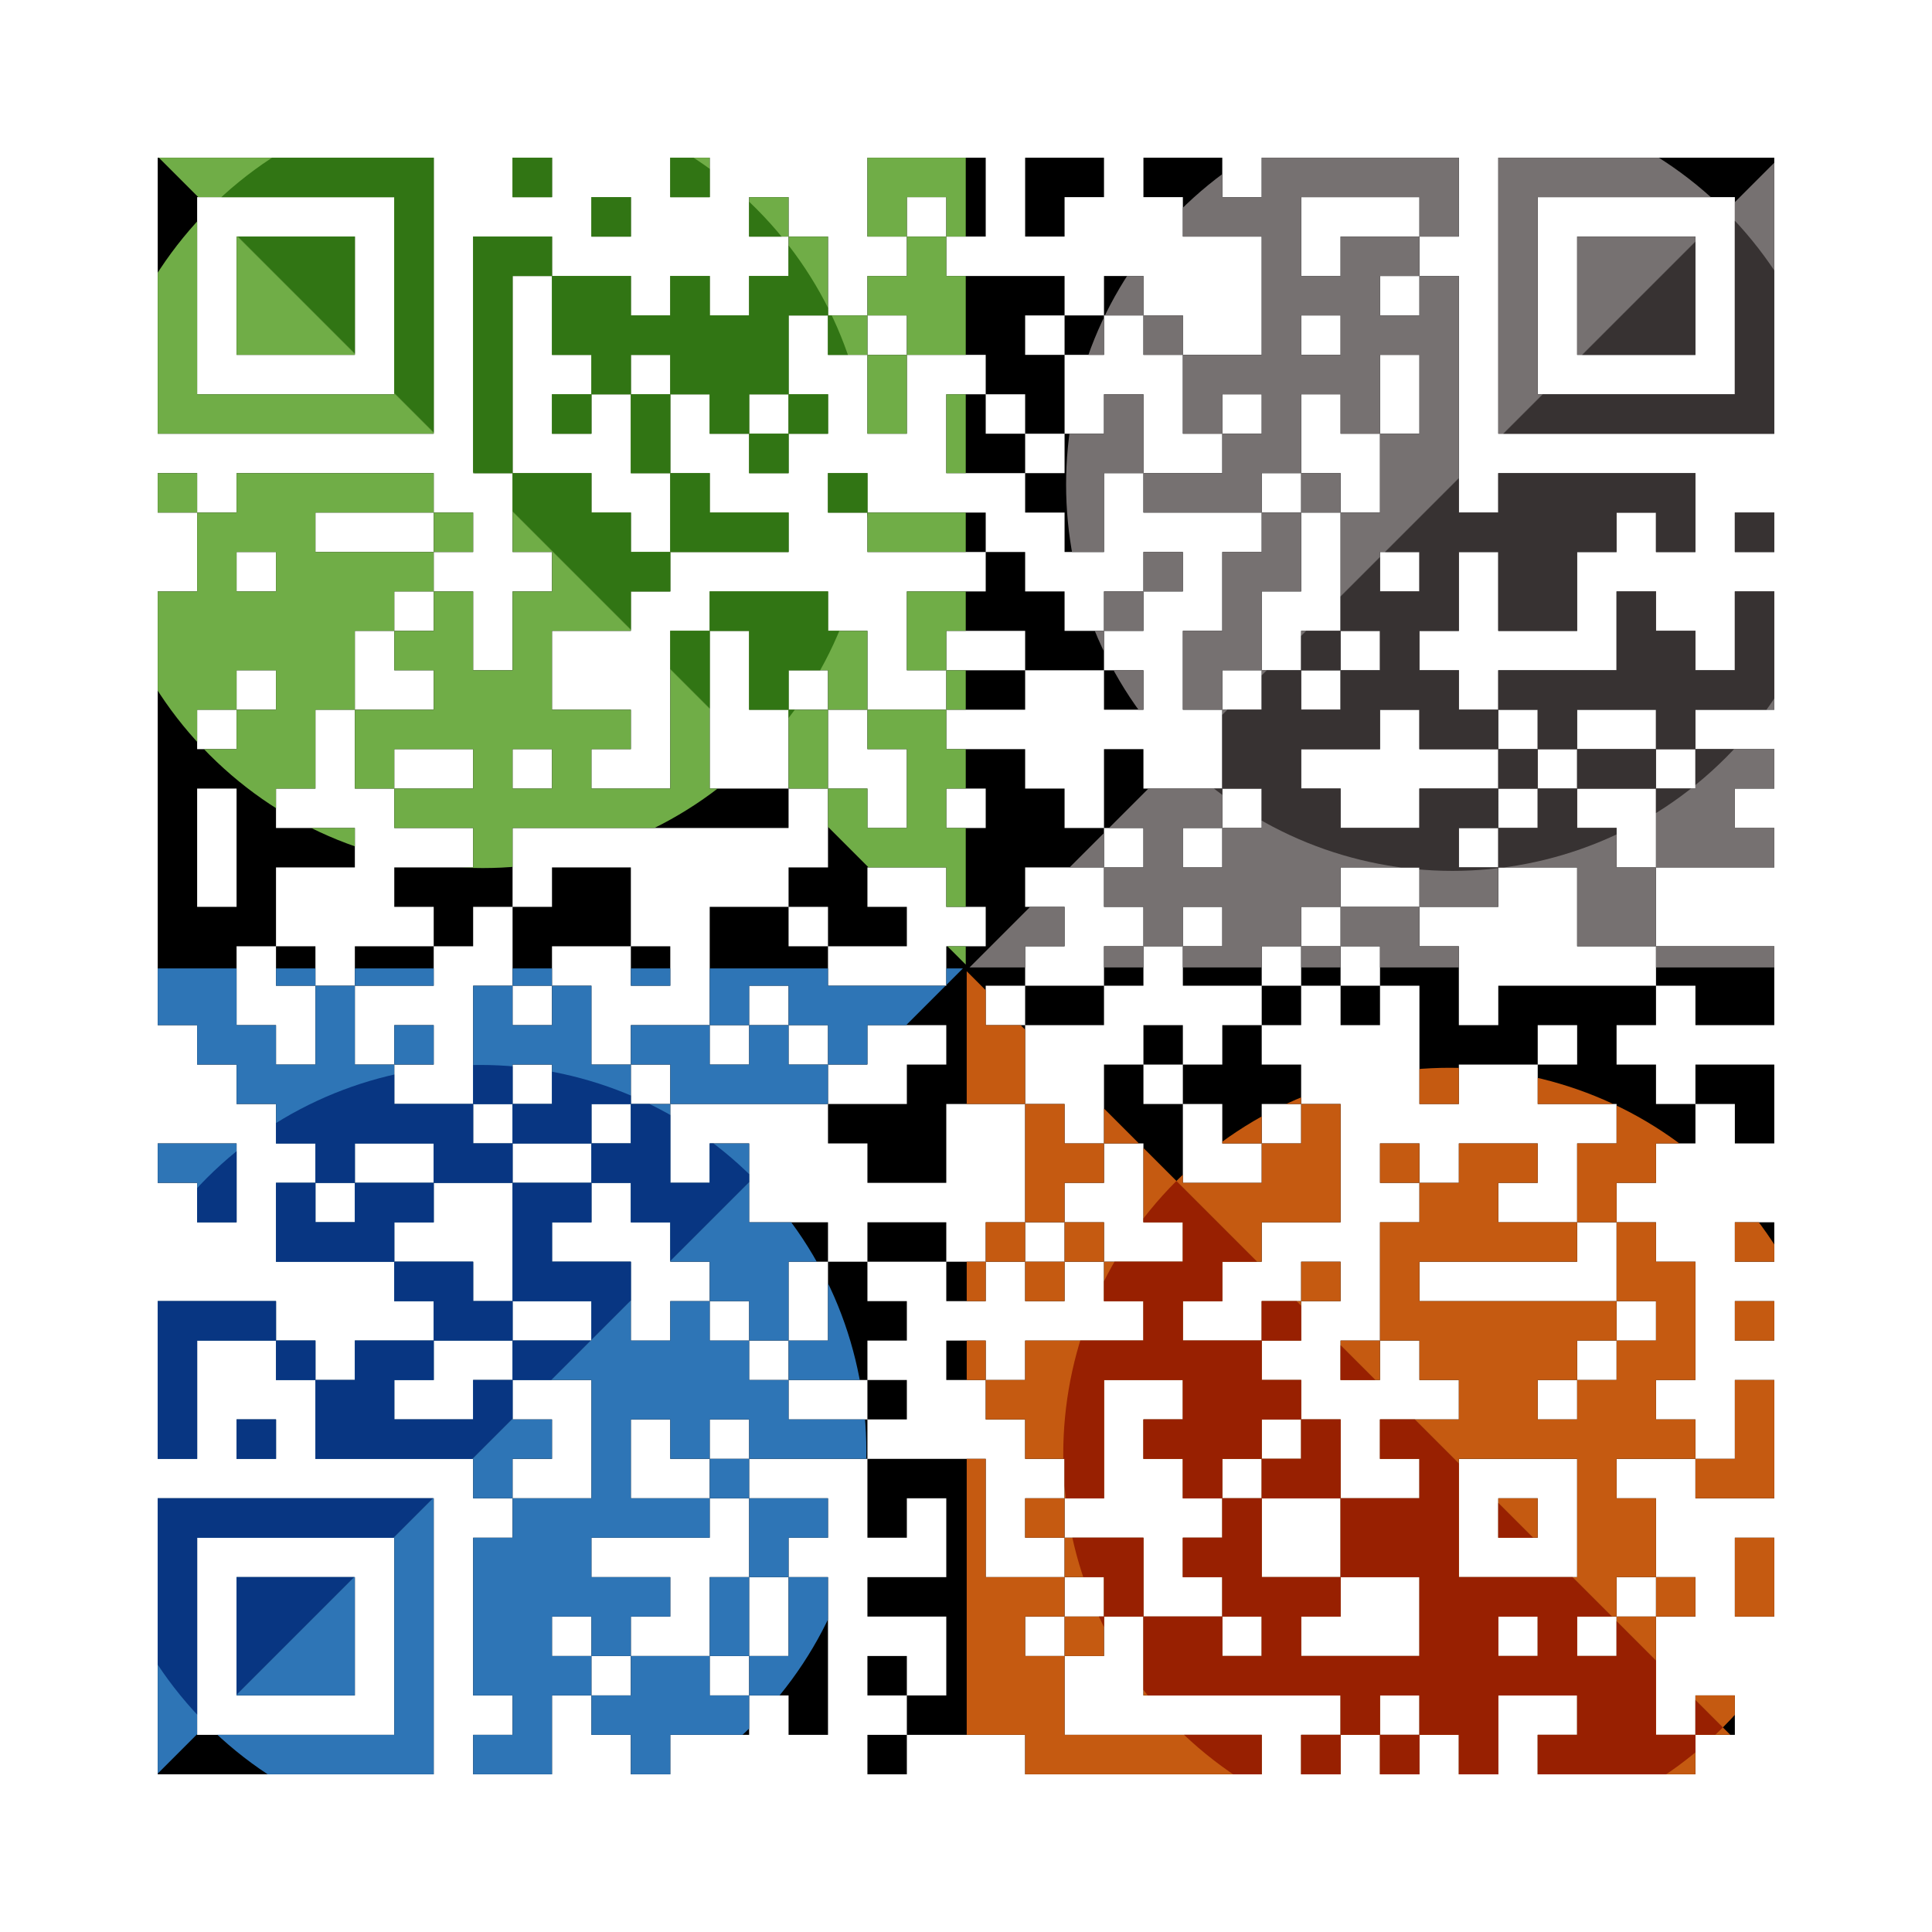 <?xml version="1.0" encoding="UTF-8" standalone="no"?>
<svg
   width="49mm"
   height="49mm"
   version="1.1"
   viewBox="0 0 49 49"
   id="svg3"
   sodipodi:docname="tutorial_qr-code.svg"
   xml:space="preserve"
   inkscape:version="1.2.2 (1:1.2.2+202212051551+b0a8486541)"
   xmlns:inkscape="http://www.inkscape.org/namespaces/inkscape"
   xmlns:sodipodi="http://sodipodi.sourceforge.net/DTD/sodipodi-0.dtd"
   xmlns="http://www.w3.org/2000/svg"
   xmlns:svg="http://www.w3.org/2000/svg"><defs
     id="defs7"><clipPath
       clipPathUnits="userSpaceOnUse"
       id="clipPath370"><path
         id="path372"
         d="m 4,4 v 1 1 1 1 1 1 1 h 1 1 1 1 1 1 1 V 10 9 8 7 6 5 4 H 10 9 8 7 6 5 Z m 9,0 v 1 h 1 V 4 Z m 4,0 v 1 h 1 V 4 Z m 5,0 v 1 1 h 1 v -1 h 1 v 1 h 1 V 5 4 h -1 -1 z m 2,2 h -1 v 1 h -1 v 1 h 1 v 1 h 1 1 v 1 h 1 v 1 h 1 V 10 9 h -1 v -1 h 1 V 7 h -1 -1 -1 z m 3,2 v 1 h 1 v -1 z m 1,0 h 1 V 7 h -1 z m 1,0 v 1 h 1 v -1 z m 1,1 v 1 1 h 1 V 10 h 1 v 1 h -1 v 1 h -1 -1 v 1 h 1 1 1 v -1 h 1 V 11 10 h 1 V 11 H 35 V 10 9 h 1 v 1 1 h -1 v 1 1 h -1 v 1 1 1 h 1 v 1 h -1 v 1 h -1 v -1 h -1 v 1 h -1 v 1 1 h 1 v 1 h -1 v 1 h -1 v -1 h 1 v -1 h -1 -1 v -1 h -1 v 1 1 h 1 v 1 h -1 v 1 h 1 v 1 h 1 v -1 h 1 v 1 h -1 v 1 h 1 1 v -1 h 1 v -1 h 1 v -1 h 1 1 v 1 h 1 1 V 22 H 37 v -1 h 1 V 20 H 37 36 v 1 h -1 -1 v -1 h -1 v -1 h 1 1 v -1 h 1 v 1 h 1 1 V 18 H 37 v -1 h -1 v -1 h 1 v -1 -1 h 1 v 1 1 h 1 1 v -1 -1 h 1 V 13 h 1 v 1 h 1 V 13 12 h -1 -1 -1 -1 -1 V 13 H 37 V 12 11 10 9 8 7 h -1 v 1 h -1 v -1 h 1 V 6 h -1 -1 v 1 h -1 V 6 5 h 1 1 1 v 1 h 1 V 5 4 h -1 -1 -1 -1 -1 V 5 H 31 V 4 h -1 -1 v 1 h 1 v 1 h 1 1 v 1 1 1 h -1 z m 8,9 h 1 v 1 h 1 v -1 h 1 1 v 1 h 1 v -1 h 1 1 v -1 -1 -1 h -1 v 1 1 h -1 v -1 h -1 v -1 h -1 v 1 1 h -1 -1 -1 z m 5,1 v 1 h -1 v 1 1 h 1 1 1 v -1 h -1 v -1 h 1 v -1 h -1 z m -1,3 h -1 v -1 h -1 v -1 h -1 v 1 h -1 v 1 h 1 1 v 1 1 h 1 1 v -1 z m 0,2 v 1 h 1 v 1 h 1 1 v -1 -1 h -1 -1 z m 0,1 h -1 -1 -1 -1 v 1 H 37 v -1 -1 h -1 v -1 h -1 -1 v 1 h 1 v 1 h 1 v 1 1 1 h 1 v -1 h 1 1 v -1 h 1 v 1 h -1 v 1 h 1 1 v 1 h -1 v 1 1 h 1 v -1 h 1 v -1 h 1 v -1 h -1 v -1 h -1 v -1 h 1 z m 1,3 h 1 v 1 h 1 v -1 -1 h -1 -1 z m -2,3 v 1 1 h 1 v 1 h -1 v 1 h -1 v 1 h -1 v -1 h 1 v -1 h 1 v -1 h -1 -1 -1 -1 -1 v -1 h 1 1 1 1 v -1 h -1 -1 v -1 h 1 V 29 H 38 37 v 1 h -1 v 1 h -1 v 1 1 1 h 1 v 1 h 1 v 1 h -1 -1 v 1 h 1 v 1 h -1 -1 v 1 1 h 1 1 v 1 1 h -1 -1 -1 v -1 h 1 v -1 h -1 -1 v -1 -1 h -1 v 1 h -1 v 1 h 1 v 1 h 1 v 1 h -1 v -1 h -1 -1 v 1 1 h 1 1 1 1 1 v 1 h 1 v -1 h 1 v 1 h 1 v 1 h 1 v -1 -1 h 1 1 v 1 h -1 v 1 h 1 1 1 1 v -1 h -1 v -1 -1 -1 h -1 v 1 h -1 v -1 h 1 v -1 h 1 v -1 -1 H 41 V 37 h 1 1 v -1 h -1 v -1 h 1 v -1 -1 -1 h -1 v -1 z m 2,6 v 1 h 1 1 V 37 36 35 h -1 v 1 1 z m -1,3 v 1 h 1 v -1 z m 1,4 h 1 v -1 h -1 z m -7,0 h -1 v 1 h 1 z m -2,0 h -1 v 1 h 1 z m -5,-3 v -1 -1 h -1 -1 v 1 h 1 v 1 z m -1,0 h -1 v 1 h 1 z m -1,1 h -1 v -1 h 1 v -1 h -1 -1 v -1 -1 -1 h -1 -1 -1 v 1 1 h 1 v -1 h 1 v 1 1 h -1 -1 v 1 h 1 1 v 1 1 h -1 v 1 h 1 1 1 v 1 h 1 1 1 1 1 1 v -1 h -1 -1 -1 -1 -1 v -1 z m -4,2 h -1 v 1 h 1 z m 0,-1 v -1 h -1 v 1 z M 22,37 v -1 h -1 -1 v -1 h -1 v -1 h -1 v -1 h -1 v 1 h -1 v -1 -1 h -1 -1 v -1 h 1 v -1 H 14 13 v 1 1 1 h 1 1 v 1 H 14 13 v 1 h 1 1 v 1 1 1 H 14 13 v 1 h -1 v 1 1 1 1 h 1 v 1 h -1 v 1 h 1 1 v -1 -1 h 1 v -1 h -1 v -1 h 1 v 1 h 1 v -1 h 1 v -1 h -1 -1 v -1 h 1 1 1 V 38 H 17 16 V 37 36 h 1 v 1 h 1 v -1 h 1 v 1 h 1 1 z m -3,0 h -1 v 1 h 1 z m 0,1 v 1 1 h 1 v -1 h 1 v -1 h -1 z m 1,2 v 1 1 h -1 v 1 h 1 v 1 h 1 v -1 -1 -1 -1 z m -1,3 h -1 v -1 h -1 -1 v 1 h -1 v 1 h 1 v 1 h 1 v -1 h 1 1 z m -1,-1 h 1 v -1 -1 h -1 v 1 z M 13,38 V 37 h 1 V 36 H 13 v -1 h -1 v 1 H 11 10 V 35 H 11 V 34 H 10 9 V 35 H 8 v 1 1 h 1 1 1 1 v 1 z M 8,35 V 34 H 7 V 35 Z M 7,34 v -1 H 6 5 4 v 1 1 1 1 h 1 v -1 -1 -1 h 1 z m 4,0 h 1 1 v -1 h -1 v -1 H 11 10 v 1 h 1 z m -1,-2 v -1 h 1 v -1 H 10 9 v 1 H 8 v -1 h -1 v 1 1 h 1 1 z M 8,30 h 1 v -1 h 1 1 v 1 h 1 1 v -1 h -1 v -1 H 11 10 v -1 h -1 v -1 -1 h -1 v 1 1 H 7 V 26 H 6 v -1 -1 h 1 v -1 -1 h 1 1 V 21 H 8 7 v -1 h 1 v -1 -1 h 1 v -1 -1 h 1 V 15 H 11 V 14 H 10 9 8 V 13 h 1 1 1 V 12 H 10 9 8 7 6 v 1 h -1 v 1 1 H 4 v 1 1 1 1 1 1 1 1 1 1 1 h 1 v 1 h 1 v 1 h 1 v 1 H 8 Z M 5,13 V 12 H 4 v 1 z m 6,0 v 1 h 1 V 13 Z m 0,2 v 1 H 10 v 1 h 1 v 1 H 10 9 v 1 1 h 1 v -1 h 1 1 v 1 H 11 10 v 1 h 1 1 v 1 H 11 10 v 1 h 1 v 1 h 1 v -1 h 1 v -1 -1 h 1 1 1 1 1 1 1 v -1 h -1 -1 v -1 -1 -1 -1 h -1 v 1 1 1 1 h -1 -1 v -1 h 1 v -1 h -1 -1 v -1 -1 h 1 1 v -1 h 1 V 14 H 16 V 13 H 15 V 12 H 14 13 v 1 1 h 1 v 1 H 13 v 1 1 H 12 V 16 15 Z M 13,12 V 11 10 9 8 7 h 1 V 6 H 13 12 v 1 1 1 1 1 1 z m 1,-5 v 1 1 h 1 v 1 h 1 v -1 h 1 v 1 h 1 v 1 h 1 V 10 h 1 V 9 8 h 1 V 7 6 h -1 v 1 h -1 v 1 h -1 v -1 h -1 v 1 h -1 v -1 h -1 z m 6,-1 v -1 h -1 v 1 z m 1,2 v 1 h 1 V 8 Z m 1,1 v 1 1 h 1 V 10 9 Z m -2,1 v 1 h 1 V 10 Z m 0,1 h -1 v 1 h 1 z M 17,10 h -1 v 1 1 h 1 v -1 z m 0,2 v 1 1 h 1 1 1 V 13 H 19 18 V 12 Z M 15,10 h -1 v 1 h 1 z m 3,6 h 1 v 1 1 h 1 v -1 h 1 v 1 h 1 v -1 -1 h -1 v -1 h -1 -1 -1 z m 4,2 v 1 h 1 v 1 1 h -1 v -1 h -1 v 1 1 h -1 v 1 h 1 v 1 h 1 1 v -1 h -1 v -1 h 1 1 v 1 h 1 v 1 h -1 v 1 h -1 -1 -1 v -1 h -1 v -1 h -1 -1 v 1 1 1 h 1 v -1 h 1 v 1 h 1 v 1 h 1 v -1 h 1 1 v 1 h -1 v 1 h -1 -1 v 1 h 1 v 1 h 1 1 v -1 -1 h 1 1 v -1 -1 h -1 v -1 h 1 v -1 h 1 v -1 h -1 v -1 h 1 1 v -1 h -1 v -1 h -1 v -1 h -1 -1 v -1 h -1 z m 2,0 h 1 1 v -1 h -1 -1 z m 0,-1 v -1 h 1 1 v 1 h 1 1 v -1 h -1 v -1 h -1 v -1 h -1 v 1 h -1 -1 v 1 1 z m 1,-3 V 13 h -1 -1 -1 v 1 h 1 1 z M 22,13 v -1 h -1 v 1 z m 6,3 h 1 v -1 h -1 z m 1,-1 h 1 v -1 h -1 z m -1,2 v 1 h 1 v -1 z m -2,8 v 1 h 1 1 v -1 h -1 z m 2,0 h 1 v -1 h -1 z m -2,3 v 1 1 1 h 1 v -1 h 1 v -1 h -1 v -1 z m 2,1 h 1 v 1 1 h 1 v 1 h -1 -1 v 1 h 1 v 1 h -1 -1 -1 v 1 h -1 v 1 h 1 v 1 h 1 v 1 h 1 V 37 36 35 h 1 1 v 1 h -1 v 1 h 1 v 1 h 1 V 37 h 1 v -1 h 1 v -1 h -1 v -1 h -1 -1 v -1 h 1 v -1 h 1 v -1 h 1 1 v -1 -1 -1 h -1 v 1 h -1 v 1 h -1 -1 v -1 -1 h -1 v -1 h -1 v 1 z m 1,-2 h 1 v -1 h -1 z m 1,0 v 1 h 1 v 1 h 1 v -1 h 1 v -1 h -1 v -1 h -1 v 1 z m 2,-1 h 1 v -1 h -1 z m 1,-1 h 1 v -1 h -1 z m 1,0 v 1 h 1 v -1 z m -2,9 h 1 v -1 h -1 z m 1,-1 h 1 v -1 h -1 z m 0,3 v 1 h -1 v 1 h 1 1 V 37 36 Z m -6,2 h -1 v 1 h 1 z M 25,35 v -1 h -1 v 1 z m 3,-3 v -1 h -1 v 1 z m -1,0 h -1 v 1 h 1 z m -1,0 v -1 h -1 v 1 z m -1,0 h -1 v 1 h 1 z m -1,0 v -1 h -1 -1 v 1 h 1 z m -2,0 h -1 v 1 1 h -1 v 1 h 1 1 v -1 h 1 v -1 h -1 z m 0,3 v 1 h 1 v -1 z m -2,-1 v -1 -1 h 1 v -1 h -1 -1 v -1 -1 h -1 v 1 h -1 v -1 -1 h -1 v 1 h -1 v 1 h 1 v 1 h 1 v 1 h 1 v 1 h 1 v 1 z m -5,-5 v -1 h 1 v -1 h -1 v -1 -1 h -1 v 1 H 13 v -1 h -1 v 1 1 1 h 1 v -1 h 1 v 1 H 13 v 1 h 1 z M 13,25 h 1 v -1 h 1 1 v -1 -1 h -1 -1 v 1 H 13 v 1 z m 3,-1 v 1 h 1 v -1 z m 0,3 h 1 v 1 h 1 1 1 1 v -1 h -1 v -1 h -1 v 1 h -1 v -1 h -1 -1 z m 5,-7 v -1 -1 h -1 v 1 1 z m -10,4 H 10 9 v 1 h 1 1 z m -4,0 v 1 h 1 v -1 z m 3,3 H 11 V 26 H 10 Z M 35,34 h -1 v 1 h 1 z m 1,-4 v -1 h -1 v 1 z m 3,-10 v -1 h -1 v 1 z m 1,0 h 1 1 v -1 h -1 -1 z m -9,-2 v -1 h 1 v -1 -1 h 1 V 14 13 h -1 v 1 h -1 v 1 1 h -1 v 1 1 z m 2,-5 h 1 v -1 h -1 z m 0,4 h 1 v -1 h -1 z M 29,12 V 11 10 h -1 v 1 h -1 v 1 h -1 v 1 h 1 v 1 h 1 V 13 12 Z m -3,0 V 11 H 25 V 10 h -1 v 1 1 h 1 z m 0,-8 v 1 1 h 1 v -1 h 1 V 4 h -1 z m 12,0 v 1 1 1 1 1 1 1 h 1 1 1 1 1 1 1 V 10 9 8 7 6 5 4 h -1 -1 -1 -1 -1 -1 z M 5,5 h 1 1 1 1 1 v 1 1 1 1 1 H 9 8 7 6 5 V 9 8 7 6 Z m 10,0 v 1 h 1 v -1 z m 24,0 h 1 1 1 1 1 v 1 1 1 1 1 h -1 -1 -1 -1 -1 V 9 8 7 6 Z M 6,6 v 1 1 1 h 1 1 1 V 8 7 6 H 8 7 Z m 34,0 v 1 1 1 h 1 1 1 V 8 7 6 h -1 -1 z m -7,2 h 1 v 1 h -1 z M 44,13 v 1 h 1 V 13 Z M 6,14 h 1 v 1 H 6 Z m 29,0 h 1 v 1 H 35 Z M 6,17 h 1 v 1 H 6 v 1 h -1 v -1 h 1 z m 7,2 h 1 v 1 H 13 Z m -8,1 h 1 v 1 1 1 h -1 v -1 -1 z m 19,0 h 1 v 1 H 24 Z M 4,29 v 1 h 1 v 1 h 1 v -1 -1 h -1 z m 40,2 v 1 h 1 v -1 z m 0,2 v 1 h 1 v -1 z M 6,36 v 1 H 7 V 36 Z M 37,37 h 1 1 1 v 1 1 1 h -1 -1 -1 v -1 -1 z M 4,38 v 1 1 1 1 1 1 1 h 1 1 1 1 1 1 1 v -1 -1 -1 -1 -1 -1 -1 H 10 9 8 7 6 5 Z m 34,0 v 1 h 1 V 38 Z M 5,39 h 1 1 1 1 1 v 1 1 1 1 1 H 9 8 7 6 5 v -1 -1 -1 -1 z m 39,0 v 1 1 h 1 v -1 -1 z m -38,1 v 1 1 1 h 1 1 1 v -1 -1 -1 H 8 7 Z m 32,1 h 1 v 1 h -1 z"
         style="stroke-width:1" /></clipPath></defs><sodipodi:namedview
     id="namedview5"
     pagecolor="#ffffff"
     bordercolor="#666666"
     borderopacity="1.0"
     inkscape:showpageshadow="2"
     inkscape:pageopacity="0.0"
     inkscape:pagecheckerboard="0"
     inkscape:deskcolor="#d1d1d1"
     inkscape:document-units="mm"
     showgrid="false"
     inkscape:zoom="3.6043205"
     inkscape:cx="183.11357"
     inkscape:cy="102.7933"
     inkscape:window-width="2560"
     inkscape:window-height="1376"
     inkscape:window-x="0"
     inkscape:window-y="0"
     inkscape:window-maximized="1"
     inkscape:current-layer="svg3" /><path
     d="M4,4H5V5H4zM5,4H6V5H5zM6,4H7V5H6zM7,4H8V5H7zM8,4H9V5H8zM9,4H10V5H9zM10,4H11V5H10zM13,4H14V5H13zM17,4H18V5H17zM22,4H23V5H22zM23,4H24V5H23zM24,4H25V5H24zM26,4H27V5H26zM27,4H28V5H27zM29,4H30V5H29zM30,4H31V5H30zM32,4H33V5H32zM33,4H34V5H33zM34,4H35V5H34zM35,4H36V5H35zM36,4H37V5H36zM38,4H39V5H38zM39,4H40V5H39zM40,4H41V5H40zM41,4H42V5H41zM42,4H43V5H42zM43,4H44V5H43zM44,4H45V5H44zM4,5H5V6H4zM10,5H11V6H10zM15,5H16V6H15zM19,5H20V6H19zM22,5H23V6H22zM24,5H25V6H24zM26,5H27V6H26zM30,5H31V6H30zM31,5H32V6H31zM32,5H33V6H32zM36,5H37V6H36zM38,5H39V6H38zM44,5H45V6H44zM4,6H5V7H4zM6,6H7V7H6zM7,6H8V7H7zM8,6H9V7H8zM10,6H11V7H10zM12,6H13V7H12zM13,6H14V7H13zM20,6H21V7H20zM23,6H24V7H23zM32,6H33V7H32zM34,6H35V7H34zM35,6H36V7H35zM38,6H39V7H38zM40,6H41V7H40zM41,6H42V7H41zM42,6H43V7H42zM44,6H45V7H44zM4,7H5V8H4zM6,7H7V8H6zM7,7H8V8H7zM8,7H9V8H8zM10,7H11V8H10zM12,7H13V8H12zM14,7H15V8H14zM15,7H16V8H15zM17,7H18V8H17zM19,7H20V8H19zM20,7H21V8H20zM22,7H23V8H22zM23,7H24V8H23zM24,7H25V8H24zM25,7H26V8H25zM26,7H27V8H26zM28,7H29V8H28zM32,7H33V8H32zM33,7H34V8H33zM34,7H35V8H34zM36,7H37V8H36zM38,7H39V8H38zM40,7H41V8H40zM41,7H42V8H41zM42,7H43V8H42zM44,7H45V8H44zM4,8H5V9H4zM6,8H7V9H6zM7,8H8V9H7zM8,8H9V9H8zM10,8H11V9H10zM12,8H13V9H12zM14,8H15V9H14zM15,8H16V9H15zM16,8H17V9H16zM17,8H18V9H17zM18,8H19V9H18zM19,8H20V9H19zM21,8H22V9H21zM23,8H24V9H23zM24,8H25V9H24zM25,8H26V9H25zM27,8H28V9H27zM29,8H30V9H29zM32,8H33V9H32zM34,8H35V9H34zM35,8H36V9H35zM36,8H37V9H36zM38,8H39V9H38zM40,8H41V9H40zM41,8H42V9H41zM42,8H43V9H42zM44,8H45V9H44zM4,9H5V10H4zM10,9H11V10H10zM12,9H13V10H12zM15,9H16V10H15zM17,9H18V10H17zM18,9H19V10H18zM19,9H20V10H19zM22,9H23V10H22zM25,9H26V10H25zM26,9H27V10H26zM30,9H31V10H30zM31,9H32V10H31zM32,9H33V10H32zM33,9H34V10H33zM34,9H35V10H34zM36,9H37V10H36zM38,9H39V10H38zM44,9H45V10H44zM4,10H5V11H4zM5,10H6V11H5zM6,10H7V11H6zM7,10H8V11H7zM8,10H9V11H8zM9,10H10V11H9zM10,10H11V11H10zM12,10H13V11H12zM14,10H15V11H14zM16,10H17V11H16zM18,10H19V11H18zM20,10H21V11H20zM22,10H23V11H22zM24,10H25V11H24zM26,10H27V11H26zM28,10H29V11H28zM30,10H31V11H30zM32,10H33V11H32zM34,10H35V11H34zM36,10H37V11H36zM38,10H39V11H38zM39,10H40V11H39zM40,10H41V11H40zM41,10H42V11H41zM42,10H43V11H42zM43,10H44V11H43zM44,10H45V11H44zM12,11H13V12H12zM16,11H17V12H16zM19,11H20V12H19zM24,11H25V12H24zM25,11H26V12H25zM27,11H28V12H27zM28,11H29V12H28zM31,11H32V12H31zM32,11H33V12H32zM35,11H36V12H35zM36,11H37V12H36zM4,12H5V13H4zM6,12H7V13H6zM7,12H8V13H7zM8,12H9V13H8zM9,12H10V13H9zM10,12H11V13H10zM13,12H14V13H13zM14,12H15V13H14zM17,12H18V13H17zM21,12H22V13H21zM26,12H27V13H26zM27,12H28V13H27zM29,12H30V13H29zM30,12H31V13H30zM31,12H32V13H31zM33,12H34V13H33zM35,12H36V13H35zM36,12H37V13H36zM38,12H39V13H38zM39,12H40V13H39zM40,12H41V13H40zM41,12H42V13H41zM42,12H43V13H42zM5,13H6V14H5zM6,13H7V14H6zM7,13H8V14H7zM11,13H12V14H11zM13,13H14V14H13zM14,13H15V14H14zM15,13H16V14H15zM17,13H18V14H17zM18,13H19V14H18zM19,13H20V14H19zM22,13H23V14H22zM23,13H24V14H23zM24,13H25V14H24zM27,13H28V14H27zM32,13H33V14H32zM34,13H35V14H34zM35,13H36V14H35zM36,13H37V14H36zM37,13H38V14H37zM38,13H39V14H38zM39,13H40V14H39zM40,13H41V14H40zM42,13H43V14H42zM44,13H45V14H44zM5,14H6V15H5zM7,14H8V15H7zM8,14H9V15H8zM9,14H10V15H9zM10,14H11V15H10zM14,14H15V15H14zM15,14H16V15H15zM16,14H17V15H16zM25,14H26V15H25zM29,14H30V15H29zM31,14H32V15H31zM32,14H33V15H32zM34,14H35V15H34zM36,14H37V15H36zM38,14H39V15H38zM39,14H40V15H39zM4,15H5V16H4zM5,15H6V16H5zM6,15H7V16H6zM7,15H8V16H7zM8,15H9V16H8zM9,15H10V16H9zM11,15H12V16H11zM13,15H14V16H13zM14,15H15V16H14zM15,15H16V16H15zM18,15H19V16H18zM19,15H20V16H19zM20,15H21V16H20zM23,15H24V16H23zM24,15H25V16H24zM25,15H26V16H25zM26,15H27V16H26zM28,15H29V16H28zM31,15H32V16H31zM34,15H35V16H34zM35,15H36V16H35zM36,15H37V16H36zM38,15H39V16H38zM39,15H40V16H39zM41,15H42V16H41zM44,15H45V16H44zM4,16H5V17H4zM5,16H6V17H5zM6,16H7V17H6zM7,16H8V17H7zM8,16H9V17H8zM10,16H11V17H10zM11,16H12V17H11zM13,16H14V17H13zM17,16H18V17H17zM19,16H20V17H19zM20,16H21V17H20zM21,16H22V17H21zM23,16H24V17H23zM26,16H27V17H26zM27,16H28V17H27zM30,16H31V17H30zM31,16H32V17H31zM33,16H34V17H33zM35,16H36V17H35zM41,16H42V17H41zM42,16H43V17H42zM44,16H45V17H44zM4,17H5V18H4zM5,17H6V18H5zM7,17H8V18H7zM8,17H9V18H8zM11,17H12V18H11zM12,17H13V18H12zM13,17H14V18H13zM17,17H18V18H17zM19,17H20V18H19zM21,17H22V18H21zM24,17H25V18H24zM25,17H26V18H25zM28,17H29V18H28zM30,17H31V18H30zM32,17H33V18H32zM34,17H35V18H34zM35,17H36V18H35zM36,17H37V18H36zM38,17H39V18H38zM39,17H40V18H39zM40,17H41V18H40zM41,17H42V18H41zM42,17H43V18H42zM43,17H44V18H43zM44,17H45V18H44zM4,18H5V19H4zM6,18H7V19H6zM7,18H8V19H7zM9,18H10V19H9zM10,18H11V19H10zM11,18H12V19H11zM12,18H13V19H12zM13,18H14V19H13zM14,18H15V19H14zM15,18H16V19H15zM17,18H18V19H17zM20,18H21V19H20zM22,18H23V19H22zM23,18H24V19H23zM31,18H32V19H31zM32,18H33V19H32zM33,18H34V19H33zM34,18H35V19H34zM36,18H37V19H36zM37,18H38V19H37zM39,18H40V19H39zM42,18H43V19H42zM4,19H5V20H4zM5,19H6V20H5zM6,19H7V20H6zM7,19H8V20H7zM9,19H10V20H9zM12,19H13V20H12zM14,19H15V20H14zM17,19H18V20H17zM20,19H21V20H20zM23,19H24V20H23zM24,19H25V20H24zM25,19H26V20H25zM28,19H29V20H28zM31,19H32V20H31zM32,19H33V20H32zM38,19H39V20H38zM40,19H41V20H40zM41,19H42V20H41zM43,19H44V20H43zM44,19H45V20H44zM4,20H5V21H4zM6,20H7V21H6zM10,20H11V21H10zM11,20H12V21H11zM12,20H13V21H12zM13,20H14V21H13zM14,20H15V21H14zM15,20H16V21H15zM16,20H17V21H16zM17,20H18V21H17zM18,20H19V21H18zM19,20H20V21H19zM21,20H22V21H21zM23,20H24V21H23zM25,20H26V21H25zM26,20H27V21H26zM28,20H29V21H28zM29,20H30V21H29zM30,20H31V21H30zM32,20H33V21H32zM33,20H34V21H33zM36,20H37V21H36zM37,20H38V21H37zM39,20H40V21H39zM42,20H43V21H42zM43,20H44V21H43zM4,21H5V22H4zM6,21H7V22H6zM7,21H8V22H7zM8,21H9V22H8zM12,21H13V22H12zM21,21H22V22H21zM22,21H23V22H22zM23,21H24V22H23zM24,21H25V22H24zM25,21H26V22H25zM26,21H27V22H26zM27,21H28V22H27zM29,21H30V22H29zM31,21H32V22H31zM32,21H33V22H32zM33,21H34V22H33zM34,21H35V22H34zM35,21H36V22H35zM36,21H37V22H36zM38,21H39V22H38zM39,21H40V22H39zM40,21H41V22H40zM42,21H43V22H42zM43,21H44V22H43zM44,21H45V22H44zM4,22H5V23H4zM6,22H7V23H6zM10,22H11V23H10zM11,22H12V23H11zM12,22H13V23H12zM14,22H15V23H14zM15,22H16V23H15zM20,22H21V23H20zM21,22H22V23H21zM24,22H25V23H24zM25,22H26V23H25zM28,22H29V23H28zM29,22H30V23H29zM30,22H31V23H30zM31,22H32V23H31zM32,22H33V23H32zM33,22H34V23H33zM36,22H37V23H36zM37,22H38V23H37zM40,22H41V23H40zM41,22H42V23H41zM4,23H5V24H4zM5,23H6V24H5zM6,23H7V24H6zM11,23H12V24H11zM13,23H14V24H13zM14,23H15V24H14zM15,23H16V24H15zM18,23H19V24H18zM19,23H20V24H19zM21,23H22V24H21zM22,23H23V24H22zM25,23H26V24H25zM26,23H27V24H26zM29,23H30V24H29zM31,23H32V24H31zM32,23H33V24H32zM34,23H35V24H34zM35,23H36V24H35zM40,23H41V24H40zM41,23H42V24H41zM4,24H5V25H4zM5,24H6V25H5zM7,24H8V25H7zM9,24H10V25H9zM10,24H11V25H10zM13,24H14V25H13zM16,24H17V25H16zM18,24H19V25H18zM19,24H20V25H19zM20,24H21V25H20zM24,24H25V25H24zM25,24H26V25H25zM28,24H29V25H28zM30,24H31V25H30zM31,24H32V25H31zM33,24H34V25H33zM35,24H36V25H35zM36,24H37V25H36zM42,24H43V25H42zM43,24H44V25H43zM44,24H45V25H44zM4,25H5V26H4zM5,25H6V26H5zM8,25H9V26H8zM12,25H13V26H12zM14,25H15V26H14zM18,25H19V26H18zM20,25H21V26H20zM21,25H22V26H21zM22,25H23V26H22zM23,25H24V26H23zM24,25H25V26H24zM26,25H27V26H26zM27,25H28V26H27zM32,25H33V26H32zM34,25H35V26H34zM36,25H37V26H36zM38,25H39V26H38zM39,25H40V26H39zM40,25H41V26H40zM41,25H42V26H41zM43,25H44V26H43zM44,25H45V26H44zM5,26H6V27H5zM6,26H7V27H6zM8,26H9V27H8zM10,26H11V27H10zM12,26H13V27H12zM13,26H14V27H13zM14,26H15V27H14zM16,26H17V27H16zM17,26H18V27H17zM19,26H20V27H19zM21,26H22V27H21zM24,26H25V27H24zM25,26H26V27H25zM29,26H30V27H29zM31,26H32V27H31zM36,26H37V27H36zM37,26H38V27H37zM38,26H39V27H38zM40,26H41V27H40zM6,27H7V28H6zM7,27H8V28H7zM8,27H9V28H8zM9,27H10V28H9zM12,27H13V28H12zM14,27H15V28H14zM15,27H16V28H15zM17,27H18V28H17zM18,27H19V28H18zM19,27H20V28H19zM20,27H21V28H20zM23,27H24V28H23zM24,27H25V28H24zM25,27H26V28H25zM28,27H29V28H28zM30,27H31V28H30zM31,27H32V28H31zM32,27H33V28H32zM36,27H37V28H36zM39,27H40V28H39zM40,27H41V28H40zM41,27H42V28H41zM43,27H44V28H43zM44,27H45V28H44zM7,28H8V29H7zM8,28H9V29H8zM9,28H10V29H9zM10,28H11V29H10zM11,28H12V29H11zM13,28H14V29H13zM14,28H15V29H14zM16,28H17V29H16zM21,28H22V29H21zM22,28H23V29H22zM23,28H24V29H23zM26,28H27V29H26zM28,28H29V29H28zM29,28H30V29H29zM31,28H32V29H31zM33,28H34V29H33zM41,28H42V29H41zM42,28H43V29H42zM44,28H45V29H44zM4,29H5V30H4zM5,29H6V30H5zM8,29H9V30H8zM11,29H12V30H11zM12,29H13V30H12zM15,29H16V30H15zM16,29H17V30H16zM18,29H19V30H18zM22,29H23V30H22zM23,29H24V30H23zM26,29H27V30H26zM27,29H28V30H27zM29,29H30V30H29zM32,29H33V30H32zM33,29H34V30H33zM35,29H36V30H35zM37,29H38V30H37zM38,29H39V30H38zM40,29H41V30H40zM41,29H42V30H41zM5,30H6V31H5zM7,30H8V31H7zM9,30H10V31H9zM10,30H11V31H10zM13,30H14V31H13zM14,30H15V31H14zM16,30H17V31H16zM17,30H18V31H17zM18,30H19V31H18zM26,30H27V31H26zM29,30H30V31H29zM30,30H31V31H30zM31,30H32V31H31zM32,30H33V31H32zM33,30H34V31H33zM36,30H37V31H36zM37,30H38V31H37zM40,30H41V31H40zM7,31H8V32H7zM8,31H9V32H8zM9,31H10V32H9zM13,31H14V32H13zM17,31H18V32H17zM18,31H19V32H18zM19,31H20V32H19zM20,31H21V32H20zM22,31H23V32H22zM23,31H24V32H23zM25,31H26V32H25zM27,31H28V32H27zM30,31H31V32H30zM31,31H32V32H31zM35,31H36V32H35zM36,31H37V32H36zM37,31H38V32H37zM38,31H39V32H38zM39,31H40V32H39zM41,31H42V32H41zM44,31H45V32H44zM10,32H11V33H10zM11,32H12V33H11zM13,32H14V33H13zM14,32H15V33H14zM15,32H16V33H15zM18,32H19V33H18zM19,32H20V33H19zM21,32H22V33H21zM24,32H25V33H24zM26,32H27V33H26zM28,32H29V33H28zM29,32H30V33H29zM30,32H31V33H30zM33,32H34V33H33zM35,32H36V33H35zM41,32H42V33H41zM42,32H43V33H42zM4,33H5V34H4zM5,33H6V34H5zM6,33H7V34H6zM11,33H12V34H11zM12,33H13V34H12zM15,33H16V34H15zM17,33H18V34H17zM19,33H20V34H19zM21,33H22V34H21zM22,33H23V34H22zM29,33H30V34H29zM32,33H33V34H32zM35,33H36V34H35zM36,33H37V34H36zM37,33H38V34H37zM38,33H39V34H38zM39,33H40V34H39zM40,33H41V34H40zM42,33H43V34H42zM44,33H45V34H44zM4,34H5V35H4zM7,34H8V35H7zM9,34H10V35H9zM10,34H11V35H10zM13,34H14V35H13zM14,34H15V35H14zM15,34H16V35H15zM16,34H17V35H16zM17,34H18V35H17zM18,34H19V35H18zM20,34H21V35H20zM21,34H22V35H21zM24,34H25V35H24zM26,34H27V35H26zM27,34H28V35H27zM28,34H29V35H28zM29,34H30V35H29zM30,34H31V35H30zM31,34H32V35H31zM34,34H35V35H34zM36,34H37V35H36zM37,34H38V35H37zM38,34H39V35H38zM39,34H40V35H39zM41,34H42V35H41zM42,34H43V35H42zM4,35H5V36H4zM8,35H9V36H8zM9,35H10V36H9zM12,35H13V36H12zM15,35H16V36H15zM16,35H17V36H16zM17,35H18V36H17zM18,35H19V36H18zM19,35H20V36H19zM22,35H23V36H22zM25,35H26V36H25zM26,35H27V36H26zM27,35H28V36H27zM30,35H31V36H30zM31,35H32V36H31zM32,35H33V36H32zM37,35H38V36H37zM38,35H39V36H38zM40,35H41V36H40zM41,35H42V36H41zM44,35H45V36H44zM4,36H5V37H4zM6,36H7V37H6zM8,36H9V37H8zM9,36H10V37H9zM10,36H11V37H10zM11,36H12V37H11zM12,36H13V37H12zM13,36H14V37H13zM15,36H16V37H15zM17,36H18V37H17zM19,36H20V37H19zM20,36H21V37H20zM21,36H22V37H21zM26,36H27V37H26zM27,36H28V37H27zM29,36H30V37H29zM30,36H31V37H30zM31,36H32V37H31zM33,36H34V37H33zM35,36H36V37H35zM36,36H37V37H36zM37,36H38V37H37zM38,36H39V37H38zM39,36H40V37H39zM40,36H41V37H40zM41,36H42V37H41zM42,36H43V37H42zM44,36H45V37H44zM12,37H13V38H12zM15,37H16V38H15zM18,37H19V38H18zM22,37H23V38H22zM23,37H24V38H23zM24,37H25V38H24zM27,37H28V38H27zM30,37H31V38H30zM32,37H33V38H32zM33,37H34V38H33zM36,37H37V38H36zM40,37H41V38H40zM43,37H44V38H43zM44,37H45V38H44zM4,38H5V39H4zM5,38H6V39H5zM6,38H7V39H6zM7,38H8V39H7zM8,38H9V39H8zM9,38H10V39H9zM10,38H11V39H10zM13,38H14V39H13zM14,38H15V39H14zM15,38H16V39H15zM16,38H17V39H16zM17,38H18V39H17zM19,38H20V39H19zM20,38H21V39H20zM22,38H23V39H22zM24,38H25V39H24zM26,38H27V39H26zM31,38H32V39H31zM34,38H35V39H34zM35,38H36V39H35zM36,38H37V39H36zM38,38H39V39H38zM40,38H41V39H40zM41,38H42V39H41zM4,39H5V40H4zM10,39H11V40H10zM12,39H13V40H12zM13,39H14V40H13zM14,39H15V40H14zM19,39H20V40H19zM24,39H25V40H24zM27,39H28V40H27zM28,39H29V40H28zM30,39H31V40H30zM31,39H32V40H31zM34,39H35V40H34zM35,39H36V40H35zM36,39H37V40H36zM40,39H41V40H40zM41,39H42V40H41zM44,39H45V40H44zM4,40H5V41H4zM6,40H7V41H6zM7,40H8V41H7zM8,40H9V41H8zM10,40H11V41H10zM12,40H13V41H12zM13,40H14V41H13zM14,40H15V41H14zM15,40H16V41H15zM16,40H17V41H16zM18,40H19V41H18zM20,40H21V41H20zM22,40H23V41H22zM23,40H24V41H23zM24,40H25V41H24zM25,40H26V41H25zM26,40H27V41H26zM28,40H29V41H28zM31,40H32V41H31zM32,40H33V41H32zM33,40H34V41H33zM36,40H37V41H36zM37,40H38V41H37zM38,40H39V41H38zM39,40H40V41H39zM40,40H41V41H40zM42,40H43V41H42zM44,40H45V41H44zM4,41H5V42H4zM6,41H7V42H6zM7,41H8V42H7zM8,41H9V42H8zM10,41H11V42H10zM12,41H13V42H12zM13,41H14V42H13zM15,41H16V42H15zM18,41H19V42H18zM20,41H21V42H20zM24,41H25V42H24zM25,41H26V42H25zM27,41H28V42H27zM29,41H30V42H29zM30,41H31V42H30zM32,41H33V42H32zM36,41H37V42H36zM37,41H38V42H37zM39,41H40V42H39zM41,41H42V42H41zM4,42H5V43H4zM6,42H7V43H6zM7,42H8V43H7zM8,42H9V43H8zM10,42H11V43H10zM12,42H13V43H12zM13,42H14V43H13zM14,42H15V43H14zM16,42H17V43H16zM17,42H18V43H17zM19,42H20V43H19zM20,42H21V43H20zM22,42H23V43H22zM24,42H25V43H24zM25,42H26V43H25zM26,42H27V43H26zM29,42H30V43H29zM30,42H31V43H30zM31,42H32V43H31zM32,42H33V43H32zM33,42H34V43H33zM34,42H35V43H34zM35,42H36V43H35zM36,42H37V43H36zM37,42H38V43H37zM38,42H39V43H38zM39,42H40V43H39zM40,42H41V43H40zM41,42H42V43H41zM4,43H5V44H4zM10,43H11V44H10zM13,43H14V44H13zM15,43H16V44H15zM16,43H17V44H16zM17,43H18V44H17zM18,43H19V44H18zM20,43H21V44H20zM23,43H24V44H23zM24,43H25V44H24zM25,43H26V44H25zM26,43H27V44H26zM34,43H35V44H34zM36,43H37V44H36zM37,43H38V44H37zM40,43H41V44H40zM41,43H42V44H41zM43,43H44V44H43zM4,44H5V45H4zM5,44H6V45H5zM6,44H7V45H6zM7,44H8V45H7zM8,44H9V45H8zM9,44H10V45H9zM10,44H11V45H10zM12,44H13V45H12zM13,44H14V45H13zM16,44H17V45H16zM22,44H23V45H22zM26,44H27V45H26zM27,44H28V45H27zM28,44H29V45H28zM29,44H30V45H29zM30,44H31V45H30zM31,44H32V45H31zM33,44H34V45H33zM35,44H36V45H35zM37,44H38V45H37zM39,44H40V45H39zM40,44H41V45H40zM41,44H42V45H41zM42,44H43V45H42z"
     id="qr-path"
     fill="#000000"
     fill-opacity="1"
     fill-rule="nonzero"
     stroke="none" /><g
     inkscape:groupmode="maskhelper"
     id="g350"
     clip-path="url(#clipPath370)"><g
       id="g25774"
       transform="matrix(2.064,0,0,2.064,-21.802,-324.903)"
       style="stroke-width:0.242"
       inkscape:label="symbol"><g
         id="g113721-6-1-9-7"
         transform="matrix(1.187,0,0,1.187,-13.86,-96.464)"
         style="fill:#4f9e4e;fill-opacity:1;stroke-width:0.204"
         inkscape:label="field"><path
           id="rect105256-3-7-6-7-5"
           style="fill:#70ad47;fill-opacity:1;stroke-width:0.051;stroke-linecap:round;stroke-linejoin:round;stroke-opacity:0;stop-color:#000000"
           d="m 20.573,213.868 h 10 v 10 0 z"
           sodipodi:nodetypes="ccccc" /><path
           style="fill:#317514;fill-opacity:1;stroke-width:0.204"
           d="m 22.745,216.04 c 1.562,-1.562 4.095,-1.562 5.657,0 1.562,1.562 1.562,4.095 0,5.657"
           id="path1401" /><path
           style="fill:#70ad47;stroke-width:0.204"
           d="m 28.402,221.697 c -1.562,1.562 -4.095,1.562 -5.657,0 -1.562,-1.562 -1.562,-4.095 0,-5.657"
           id="path95720-3-8-8-8-4-6-9-8" /></g><g
         id="g113721-6-1-9-7-4"
         transform="matrix(0,1.187,-1.187,0,288.208,133.012)"
         style="fill:#4f9e4e;fill-opacity:1;stroke-width:0.204"
         inkscape:label="quantitative"><path
           id="rect105256-3-7-6-7-5-8"
           style="fill:#767171;fill-opacity:1;stroke-width:0.051;stroke-linecap:round;stroke-linejoin:round;stroke-opacity:0;stop-color:#000000"
           d="m 20.573,213.868 h 10 v 10 0 z"
           sodipodi:nodetypes="ccccc" /><path
           style="fill:#373232;fill-opacity:1;stroke-width:0.204"
           d="m 22.745,216.04 c 1.562,-1.562 4.095,-1.562 5.657,0 1.562,1.562 1.562,4.095 0,5.657"
           id="path1401-1" /><path
           style="fill:#767171;fill-opacity:1;stroke-width:0.204"
           d="m 28.402,221.697 c -1.562,1.562 -4.095,1.562 -5.657,0 -1.562,-1.562 -1.562,-4.095 0,-5.657"
           id="path95720-3-8-8-8-4-6-9-8-0" /></g><g
         id="g113721-6-1-9-7-3"
         transform="matrix(-1.187,0,0,-1.187,58.732,435.08)"
         style="fill:#4f9e4e;fill-opacity:1;stroke-width:0.204"
         inkscape:label="lab"><path
           id="rect105256-3-7-6-7-5-0"
           style="fill:#c55a11;fill-opacity:1;stroke-width:0.051;stroke-linecap:round;stroke-linejoin:round;stroke-opacity:0;stop-color:#000000"
           d="m 20.573,213.868 h 10 v 10 0 z"
           sodipodi:nodetypes="ccccc" /><path
           style="fill:#982001;fill-opacity:1;stroke-width:0.204"
           d="m 22.745,216.04 c 1.562,-1.562 4.095,-1.562 5.657,0 1.562,1.562 1.562,4.095 0,5.657"
           id="path1401-4" /><path
           style="fill:#c55a11;fill-opacity:1;stroke-width:0.204"
           d="m 28.402,221.697 c -1.562,1.562 -4.095,1.562 -5.657,0 -1.562,-1.562 -1.562,-4.095 0,-5.657"
           id="path95720-3-8-8-8-4-6-9-8-4" /></g><g
         id="g113721-6-1-9-7-3-4"
         transform="matrix(0,-1.187,1.187,0,-243.336,205.604)"
         style="fill:#4f9e4e;fill-opacity:1;stroke-width:0.204"
         inkscape:label="qualitative"><path
           id="rect105256-3-7-6-7-5-0-4"
           style="fill:#2e75b6;fill-opacity:1;stroke-width:0.051;stroke-linecap:round;stroke-linejoin:round;stroke-opacity:0;stop-color:#000000"
           d="m 20.573,213.868 h 10 v 10 0 z"
           sodipodi:nodetypes="ccccc" /><path
           style="fill:#083682;fill-opacity:1;stroke-width:0.204"
           d="m 22.745,216.04 c 1.562,-1.562 4.095,-1.562 5.657,0 1.562,1.562 1.562,4.095 0,5.657"
           id="path1401-4-7" /><path
           style="fill:#2e75b6;fill-opacity:1;stroke-width:0.204"
           d="m 28.402,221.697 c -1.562,1.562 -4.095,1.562 -5.657,0 -1.562,-1.562 -1.562,-4.095 0,-5.657"
           id="path95720-3-8-8-8-4-6-9-8-4-6" /></g></g></g></svg>
